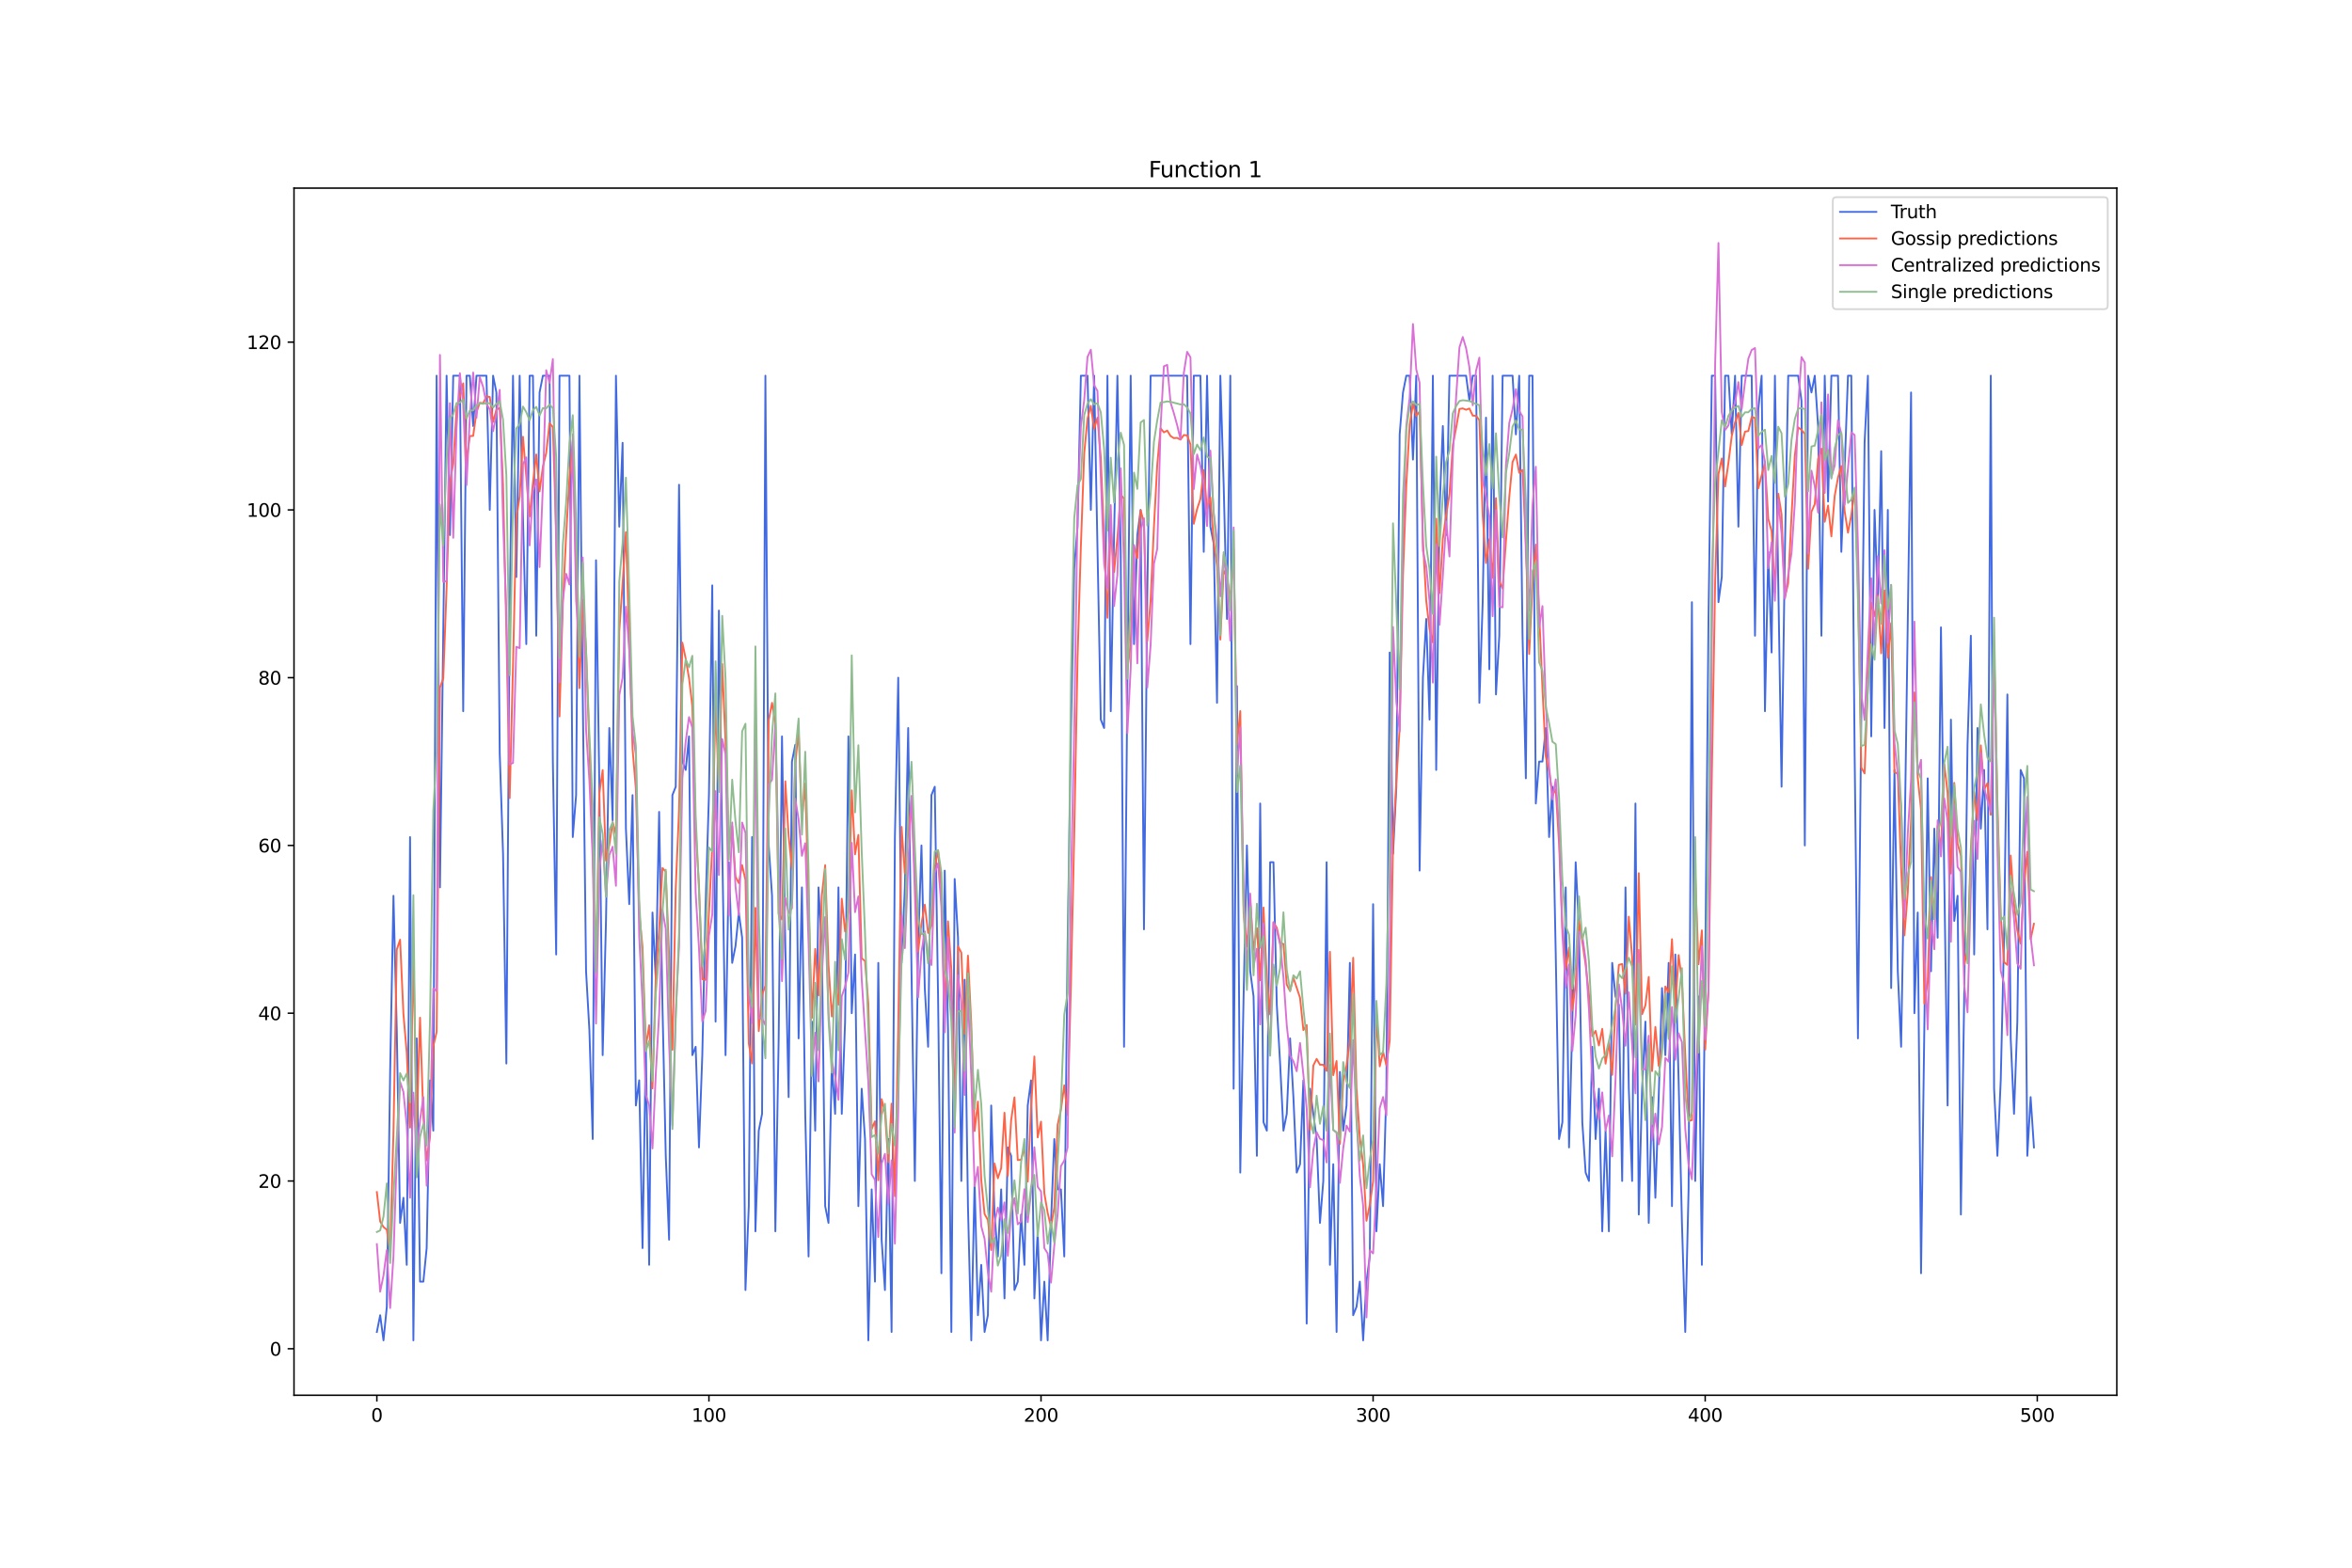<?xml version="1.0" encoding="utf-8" standalone="no"?>
<!DOCTYPE svg PUBLIC "-//W3C//DTD SVG 1.1//EN"
  "http://www.w3.org/Graphics/SVG/1.1/DTD/svg11.dtd">
<svg xmlns:xlink="http://www.w3.org/1999/xlink" width="1296pt" height="864pt" viewBox="0 0 1296 864" xmlns="http://www.w3.org/2000/svg" version="1.1">
 <defs>
  <style type="text/css">*{stroke-linejoin: round; stroke-linecap: butt}</style>
 </defs>
 <g id="figure_1">
  <g id="patch_1">
   <path d="M 0 864 
L 1296 864 
L 1296 0 
L 0 0 
z
" style="fill: #ffffff"/>
  </g>
  <g id="axes_1">
   <g id="patch_2">
    <path d="M 162 768.96 
L 1166.4 768.96 
L 1166.4 103.68 
L 162 103.68 
z
" style="fill: #ffffff"/>
   </g>
   <g id="matplotlib.axis_1">
    <g id="xtick_1">
     <g id="line2d_1">
      <defs>
       <path id="m282f1688db" d="M 0 0 
L 0 3.5 
" style="stroke: #000000; stroke-width: 0.8"/>
      </defs>
      <g>
       <use xlink:href="#m282f1688db" x="207.655" y="768.96" style="stroke: #000000; stroke-width: 0.8"/>
      </g>
     </g>
     <g id="text_1">
      <!-- 0 -->
      <g transform="translate(204.473 783.558) scale(0.1 -0.1)">
       <defs>
        <path id="DejaVuSans-30" d="M 2034 4250 
Q 1547 4250 1301 3770 
Q 1056 3291 1056 2328 
Q 1056 1369 1301 889 
Q 1547 409 2034 409 
Q 2525 409 2770 889 
Q 3016 1369 3016 2328 
Q 3016 3291 2770 3770 
Q 2525 4250 2034 4250 
z
M 2034 4750 
Q 2819 4750 3233 4129 
Q 3647 3509 3647 2328 
Q 3647 1150 3233 529 
Q 2819 -91 2034 -91 
Q 1250 -91 836 529 
Q 422 1150 422 2328 
Q 422 3509 836 4129 
Q 1250 4750 2034 4750 
z
" transform="scale(0.016)"/>
       </defs>
       <use xlink:href="#DejaVuSans-30"/>
      </g>
     </g>
    </g>
    <g id="xtick_2">
     <g id="line2d_2">
      <g>
       <use xlink:href="#m282f1688db" x="390.639" y="768.96" style="stroke: #000000; stroke-width: 0.8"/>
      </g>
     </g>
     <g id="text_2">
      <!-- 100 -->
      <g transform="translate(381.095 783.558) scale(0.1 -0.1)">
       <defs>
        <path id="DejaVuSans-31" d="M 794 531 
L 1825 531 
L 1825 4091 
L 703 3866 
L 703 4441 
L 1819 4666 
L 2450 4666 
L 2450 531 
L 3481 531 
L 3481 0 
L 794 0 
L 794 531 
z
" transform="scale(0.016)"/>
       </defs>
       <use xlink:href="#DejaVuSans-31"/>
       <use xlink:href="#DejaVuSans-30" x="63.623"/>
       <use xlink:href="#DejaVuSans-30" x="127.246"/>
      </g>
     </g>
    </g>
    <g id="xtick_3">
     <g id="line2d_3">
      <g>
       <use xlink:href="#m282f1688db" x="573.623" y="768.96" style="stroke: #000000; stroke-width: 0.8"/>
      </g>
     </g>
     <g id="text_3">
      <!-- 200 -->
      <g transform="translate(564.079 783.558) scale(0.1 -0.1)">
       <defs>
        <path id="DejaVuSans-32" d="M 1228 531 
L 3431 531 
L 3431 0 
L 469 0 
L 469 531 
Q 828 903 1448 1529 
Q 2069 2156 2228 2338 
Q 2531 2678 2651 2914 
Q 2772 3150 2772 3378 
Q 2772 3750 2511 3984 
Q 2250 4219 1831 4219 
Q 1534 4219 1204 4116 
Q 875 4013 500 3803 
L 500 4441 
Q 881 4594 1212 4672 
Q 1544 4750 1819 4750 
Q 2544 4750 2975 4387 
Q 3406 4025 3406 3419 
Q 3406 3131 3298 2873 
Q 3191 2616 2906 2266 
Q 2828 2175 2409 1742 
Q 1991 1309 1228 531 
z
" transform="scale(0.016)"/>
       </defs>
       <use xlink:href="#DejaVuSans-32"/>
       <use xlink:href="#DejaVuSans-30" x="63.623"/>
       <use xlink:href="#DejaVuSans-30" x="127.246"/>
      </g>
     </g>
    </g>
    <g id="xtick_4">
     <g id="line2d_4">
      <g>
       <use xlink:href="#m282f1688db" x="756.607" y="768.96" style="stroke: #000000; stroke-width: 0.8"/>
      </g>
     </g>
     <g id="text_4">
      <!-- 300 -->
      <g transform="translate(747.063 783.558) scale(0.1 -0.1)">
       <defs>
        <path id="DejaVuSans-33" d="M 2597 2516 
Q 3050 2419 3304 2112 
Q 3559 1806 3559 1356 
Q 3559 666 3084 287 
Q 2609 -91 1734 -91 
Q 1441 -91 1130 -33 
Q 819 25 488 141 
L 488 750 
Q 750 597 1062 519 
Q 1375 441 1716 441 
Q 2309 441 2620 675 
Q 2931 909 2931 1356 
Q 2931 1769 2642 2001 
Q 2353 2234 1838 2234 
L 1294 2234 
L 1294 2753 
L 1863 2753 
Q 2328 2753 2575 2939 
Q 2822 3125 2822 3475 
Q 2822 3834 2567 4026 
Q 2313 4219 1838 4219 
Q 1578 4219 1281 4162 
Q 984 4106 628 3988 
L 628 4550 
Q 988 4650 1302 4700 
Q 1616 4750 1894 4750 
Q 2613 4750 3031 4423 
Q 3450 4097 3450 3541 
Q 3450 3153 3228 2886 
Q 3006 2619 2597 2516 
z
" transform="scale(0.016)"/>
       </defs>
       <use xlink:href="#DejaVuSans-33"/>
       <use xlink:href="#DejaVuSans-30" x="63.623"/>
       <use xlink:href="#DejaVuSans-30" x="127.246"/>
      </g>
     </g>
    </g>
    <g id="xtick_5">
     <g id="line2d_5">
      <g>
       <use xlink:href="#m282f1688db" x="939.591" y="768.96" style="stroke: #000000; stroke-width: 0.8"/>
      </g>
     </g>
     <g id="text_5">
      <!-- 400 -->
      <g transform="translate(930.047 783.558) scale(0.1 -0.1)">
       <defs>
        <path id="DejaVuSans-34" d="M 2419 4116 
L 825 1625 
L 2419 1625 
L 2419 4116 
z
M 2253 4666 
L 3047 4666 
L 3047 1625 
L 3713 1625 
L 3713 1100 
L 3047 1100 
L 3047 0 
L 2419 0 
L 2419 1100 
L 313 1100 
L 313 1709 
L 2253 4666 
z
" transform="scale(0.016)"/>
       </defs>
       <use xlink:href="#DejaVuSans-34"/>
       <use xlink:href="#DejaVuSans-30" x="63.623"/>
       <use xlink:href="#DejaVuSans-30" x="127.246"/>
      </g>
     </g>
    </g>
    <g id="xtick_6">
     <g id="line2d_6">
      <g>
       <use xlink:href="#m282f1688db" x="1122.575" y="768.96" style="stroke: #000000; stroke-width: 0.8"/>
      </g>
     </g>
     <g id="text_6">
      <!-- 500 -->
      <g transform="translate(1113.032 783.558) scale(0.1 -0.1)">
       <defs>
        <path id="DejaVuSans-35" d="M 691 4666 
L 3169 4666 
L 3169 4134 
L 1269 4134 
L 1269 2991 
Q 1406 3038 1543 3061 
Q 1681 3084 1819 3084 
Q 2600 3084 3056 2656 
Q 3513 2228 3513 1497 
Q 3513 744 3044 326 
Q 2575 -91 1722 -91 
Q 1428 -91 1123 -41 
Q 819 9 494 109 
L 494 744 
Q 775 591 1075 516 
Q 1375 441 1709 441 
Q 2250 441 2565 725 
Q 2881 1009 2881 1497 
Q 2881 1984 2565 2268 
Q 2250 2553 1709 2553 
Q 1456 2553 1204 2497 
Q 953 2441 691 2322 
L 691 4666 
z
" transform="scale(0.016)"/>
       </defs>
       <use xlink:href="#DejaVuSans-35"/>
       <use xlink:href="#DejaVuSans-30" x="63.623"/>
       <use xlink:href="#DejaVuSans-30" x="127.246"/>
      </g>
     </g>
    </g>
   </g>
   <g id="matplotlib.axis_2">
    <g id="ytick_1">
     <g id="line2d_7">
      <defs>
       <path id="m787de44b3c" d="M 0 0 
L -3.5 0 
" style="stroke: #000000; stroke-width: 0.8"/>
      </defs>
      <g>
       <use xlink:href="#m787de44b3c" x="162" y="743.343" style="stroke: #000000; stroke-width: 0.8"/>
      </g>
     </g>
     <g id="text_7">
      <!-- 0 -->
      <g transform="translate(148.637 747.142) scale(0.1 -0.1)">
       <use xlink:href="#DejaVuSans-30"/>
      </g>
     </g>
    </g>
    <g id="ytick_2">
     <g id="line2d_8">
      <g>
       <use xlink:href="#m787de44b3c" x="162" y="650.879" style="stroke: #000000; stroke-width: 0.8"/>
      </g>
     </g>
     <g id="text_8">
      <!-- 20 -->
      <g transform="translate(142.275 654.679) scale(0.1 -0.1)">
       <use xlink:href="#DejaVuSans-32"/>
       <use xlink:href="#DejaVuSans-30" x="63.623"/>
      </g>
     </g>
    </g>
    <g id="ytick_3">
     <g id="line2d_9">
      <g>
       <use xlink:href="#m787de44b3c" x="162" y="558.416" style="stroke: #000000; stroke-width: 0.8"/>
      </g>
     </g>
     <g id="text_9">
      <!-- 40 -->
      <g transform="translate(142.275 562.215) scale(0.1 -0.1)">
       <use xlink:href="#DejaVuSans-34"/>
       <use xlink:href="#DejaVuSans-30" x="63.623"/>
      </g>
     </g>
    </g>
    <g id="ytick_4">
     <g id="line2d_10">
      <g>
       <use xlink:href="#m787de44b3c" x="162" y="465.952" style="stroke: #000000; stroke-width: 0.8"/>
      </g>
     </g>
     <g id="text_10">
      <!-- 60 -->
      <g transform="translate(142.275 469.751) scale(0.1 -0.1)">
       <defs>
        <path id="DejaVuSans-36" d="M 2113 2584 
Q 1688 2584 1439 2293 
Q 1191 2003 1191 1497 
Q 1191 994 1439 701 
Q 1688 409 2113 409 
Q 2538 409 2786 701 
Q 3034 994 3034 1497 
Q 3034 2003 2786 2293 
Q 2538 2584 2113 2584 
z
M 3366 4563 
L 3366 3988 
Q 3128 4100 2886 4159 
Q 2644 4219 2406 4219 
Q 1781 4219 1451 3797 
Q 1122 3375 1075 2522 
Q 1259 2794 1537 2939 
Q 1816 3084 2150 3084 
Q 2853 3084 3261 2657 
Q 3669 2231 3669 1497 
Q 3669 778 3244 343 
Q 2819 -91 2113 -91 
Q 1303 -91 875 529 
Q 447 1150 447 2328 
Q 447 3434 972 4092 
Q 1497 4750 2381 4750 
Q 2619 4750 2861 4703 
Q 3103 4656 3366 4563 
z
" transform="scale(0.016)"/>
       </defs>
       <use xlink:href="#DejaVuSans-36"/>
       <use xlink:href="#DejaVuSans-30" x="63.623"/>
      </g>
     </g>
    </g>
    <g id="ytick_5">
     <g id="line2d_11">
      <g>
       <use xlink:href="#m787de44b3c" x="162" y="373.488" style="stroke: #000000; stroke-width: 0.8"/>
      </g>
     </g>
     <g id="text_11">
      <!-- 80 -->
      <g transform="translate(142.275 377.287) scale(0.1 -0.1)">
       <defs>
        <path id="DejaVuSans-38" d="M 2034 2216 
Q 1584 2216 1326 1975 
Q 1069 1734 1069 1313 
Q 1069 891 1326 650 
Q 1584 409 2034 409 
Q 2484 409 2743 651 
Q 3003 894 3003 1313 
Q 3003 1734 2745 1975 
Q 2488 2216 2034 2216 
z
M 1403 2484 
Q 997 2584 770 2862 
Q 544 3141 544 3541 
Q 544 4100 942 4425 
Q 1341 4750 2034 4750 
Q 2731 4750 3128 4425 
Q 3525 4100 3525 3541 
Q 3525 3141 3298 2862 
Q 3072 2584 2669 2484 
Q 3125 2378 3379 2068 
Q 3634 1759 3634 1313 
Q 3634 634 3220 271 
Q 2806 -91 2034 -91 
Q 1263 -91 848 271 
Q 434 634 434 1313 
Q 434 1759 690 2068 
Q 947 2378 1403 2484 
z
M 1172 3481 
Q 1172 3119 1398 2916 
Q 1625 2713 2034 2713 
Q 2441 2713 2670 2916 
Q 2900 3119 2900 3481 
Q 2900 3844 2670 4047 
Q 2441 4250 2034 4250 
Q 1625 4250 1398 4047 
Q 1172 3844 1172 3481 
z
" transform="scale(0.016)"/>
       </defs>
       <use xlink:href="#DejaVuSans-38"/>
       <use xlink:href="#DejaVuSans-30" x="63.623"/>
      </g>
     </g>
    </g>
    <g id="ytick_6">
     <g id="line2d_12">
      <g>
       <use xlink:href="#m787de44b3c" x="162" y="281.024" style="stroke: #000000; stroke-width: 0.8"/>
      </g>
     </g>
     <g id="text_12">
      <!-- 100 -->
      <g transform="translate(135.912 284.823) scale(0.1 -0.1)">
       <use xlink:href="#DejaVuSans-31"/>
       <use xlink:href="#DejaVuSans-30" x="63.623"/>
       <use xlink:href="#DejaVuSans-30" x="127.246"/>
      </g>
     </g>
    </g>
    <g id="ytick_7">
     <g id="line2d_13">
      <g>
       <use xlink:href="#m787de44b3c" x="162" y="188.56" style="stroke: #000000; stroke-width: 0.8"/>
      </g>
     </g>
     <g id="text_13">
      <!-- 120 -->
      <g transform="translate(135.912 192.359) scale(0.1 -0.1)">
       <use xlink:href="#DejaVuSans-31"/>
       <use xlink:href="#DejaVuSans-32" x="63.623"/>
       <use xlink:href="#DejaVuSans-30" x="127.246"/>
      </g>
     </g>
    </g>
   </g>
   <g id="line2d_14">
    <path d="M 207.655 734.097 
L 209.484 724.85 
L 211.314 738.72 
L 213.144 720.227 
L 214.974 590.778 
L 216.804 493.691 
L 218.634 567.662 
L 220.463 673.995 
L 222.293 660.126 
L 224.123 697.111 
L 225.953 461.329 
L 227.783 738.72 
L 229.613 572.285 
L 231.442 706.358 
L 233.272 706.358 
L 235.102 687.865 
L 236.932 595.401 
L 238.762 623.14 
L 240.592 207.053 
L 242.422 489.068 
L 246.081 207.053 
L 247.911 294.894 
L 249.741 207.053 
L 253.401 207.053 
L 255.23 391.981 
L 257.06 207.053 
L 258.89 207.053 
L 260.72 234.792 
L 262.55 207.053 
L 268.039 207.053 
L 269.869 281.024 
L 271.699 207.053 
L 273.529 216.299 
L 275.359 415.097 
L 277.189 470.575 
L 279.018 586.155 
L 280.848 336.502 
L 282.678 207.053 
L 284.508 318.01 
L 286.338 207.053 
L 288.168 285.647 
L 289.997 354.995 
L 291.827 207.053 
L 293.657 207.053 
L 295.487 350.372 
L 297.317 216.299 
L 299.147 207.053 
L 302.806 207.053 
L 304.636 419.72 
L 306.466 526.053 
L 308.296 207.053 
L 313.785 207.053 
L 315.615 461.329 
L 317.445 438.213 
L 319.275 207.053 
L 321.105 382.734 
L 322.935 535.3 
L 324.764 567.662 
L 326.594 627.763 
L 328.424 308.763 
L 330.254 433.589 
L 332.084 581.531 
L 333.914 507.56 
L 335.743 401.227 
L 337.573 452.082 
L 339.403 207.053 
L 341.233 290.27 
L 343.063 244.039 
L 344.893 456.705 
L 346.723 498.314 
L 348.552 438.213 
L 350.382 609.271 
L 352.212 595.401 
L 354.042 687.865 
L 355.872 576.908 
L 357.702 697.111 
L 359.531 502.937 
L 361.361 539.923 
L 363.191 447.459 
L 365.021 553.792 
L 366.851 637.01 
L 368.681 683.242 
L 370.51 438.213 
L 372.34 433.589 
L 374.17 267.154 
L 376 419.72 
L 377.83 424.343 
L 379.66 405.85 
L 381.489 581.531 
L 383.319 576.908 
L 385.149 632.387 
L 386.979 581.531 
L 388.809 498.314 
L 390.639 438.213 
L 392.469 322.633 
L 394.298 563.039 
L 396.128 336.502 
L 397.958 465.952 
L 399.788 581.531 
L 401.618 475.198 
L 403.448 530.676 
L 405.277 521.43 
L 407.107 502.937 
L 408.937 516.807 
L 410.767 710.981 
L 412.597 664.749 
L 414.427 461.329 
L 416.256 678.619 
L 418.086 623.14 
L 419.916 613.894 
L 421.746 207.053 
L 423.576 465.952 
L 425.406 493.691 
L 427.236 678.619 
L 429.065 572.285 
L 430.895 405.85 
L 432.725 521.43 
L 434.555 604.647 
L 436.385 419.72 
L 438.215 410.473 
L 440.044 572.285 
L 441.874 489.068 
L 443.704 613.894 
L 445.534 692.488 
L 447.364 563.039 
L 449.194 623.14 
L 451.023 489.068 
L 452.853 521.43 
L 454.683 664.749 
L 456.513 673.995 
L 458.343 586.155 
L 460.173 613.894 
L 462.003 489.068 
L 463.832 613.894 
L 465.662 563.039 
L 467.492 405.85 
L 469.322 558.416 
L 471.152 526.053 
L 472.982 664.749 
L 474.811 600.024 
L 476.641 627.763 
L 478.471 738.72 
L 480.301 655.503 
L 482.131 706.358 
L 483.961 530.676 
L 485.79 683.242 
L 487.62 710.981 
L 489.45 627.763 
L 491.28 734.097 
L 493.11 461.329 
L 494.94 373.488 
L 496.77 530.676 
L 498.599 489.068 
L 500.429 401.227 
L 502.259 535.3 
L 504.089 650.879 
L 505.919 521.43 
L 507.749 465.952 
L 509.578 544.546 
L 511.408 576.908 
L 513.238 438.213 
L 515.068 433.589 
L 516.898 549.169 
L 518.728 701.734 
L 520.557 479.821 
L 522.387 567.662 
L 524.217 734.097 
L 526.047 484.444 
L 527.877 516.807 
L 529.707 650.879 
L 531.536 539.923 
L 533.366 664.749 
L 535.196 738.72 
L 537.026 650.879 
L 538.856 724.85 
L 540.686 697.111 
L 542.516 734.097 
L 544.345 724.85 
L 546.175 609.271 
L 548.005 669.372 
L 549.835 692.488 
L 551.665 655.503 
L 553.495 715.604 
L 555.324 632.387 
L 557.154 637.01 
L 558.984 710.981 
L 560.814 706.358 
L 562.644 669.372 
L 564.474 697.111 
L 566.303 609.271 
L 568.133 595.401 
L 569.963 715.604 
L 571.793 678.619 
L 573.623 738.72 
L 575.453 706.358 
L 577.283 738.72 
L 579.112 673.995 
L 580.942 627.763 
L 582.772 655.503 
L 584.602 655.503 
L 586.432 692.488 
L 588.262 521.43 
L 590.091 405.85 
L 591.921 313.386 
L 593.751 290.27 
L 595.581 207.053 
L 599.241 207.053 
L 601.07 281.024 
L 602.9 207.053 
L 606.56 396.604 
L 608.39 401.227 
L 610.22 207.053 
L 612.05 391.981 
L 613.879 294.894 
L 615.709 207.053 
L 617.539 304.14 
L 619.369 576.908 
L 621.199 378.111 
L 623.029 207.053 
L 624.858 354.995 
L 626.688 294.894 
L 628.518 281.024 
L 630.348 512.184 
L 632.178 327.256 
L 634.008 207.053 
L 654.136 207.053 
L 655.966 354.995 
L 657.796 207.053 
L 661.455 207.053 
L 663.285 304.14 
L 665.115 207.053 
L 666.945 290.27 
L 668.775 299.517 
L 670.604 387.357 
L 672.434 207.053 
L 674.264 267.154 
L 676.094 341.126 
L 677.924 207.053 
L 679.754 600.024 
L 681.583 378.111 
L 683.413 646.256 
L 685.243 549.169 
L 687.073 465.952 
L 688.903 535.3 
L 690.733 549.169 
L 692.563 637.01 
L 694.392 442.836 
L 696.222 618.517 
L 698.052 623.14 
L 699.882 475.198 
L 701.712 475.198 
L 703.542 553.792 
L 705.371 586.155 
L 707.201 623.14 
L 709.031 613.894 
L 710.861 572.285 
L 712.691 604.647 
L 714.521 646.256 
L 716.35 641.633 
L 718.18 595.401 
L 720.01 729.474 
L 721.84 600.024 
L 725.5 627.763 
L 727.33 673.995 
L 729.159 650.879 
L 730.989 475.198 
L 732.819 697.111 
L 734.649 641.633 
L 736.479 734.097 
L 738.309 590.778 
L 740.138 623.14 
L 741.968 609.271 
L 743.798 530.676 
L 745.628 724.85 
L 747.458 720.227 
L 749.288 706.358 
L 751.117 738.72 
L 752.947 706.358 
L 754.777 692.488 
L 756.607 498.314 
L 758.437 678.619 
L 760.267 641.633 
L 762.097 664.749 
L 763.926 600.024 
L 765.756 359.618 
L 767.586 470.575 
L 769.416 433.589 
L 771.246 239.415 
L 773.076 216.299 
L 774.905 207.053 
L 776.735 207.053 
L 778.565 253.285 
L 780.395 207.053 
L 782.225 479.821 
L 784.055 373.488 
L 785.884 341.126 
L 787.714 396.604 
L 789.544 207.053 
L 791.374 424.343 
L 793.204 281.024 
L 795.034 234.792 
L 796.864 294.894 
L 798.693 207.053 
L 807.843 207.053 
L 809.672 220.923 
L 811.502 207.053 
L 813.332 207.053 
L 815.162 387.357 
L 816.992 331.879 
L 818.822 230.169 
L 820.651 368.865 
L 822.481 207.053 
L 824.311 382.734 
L 826.141 350.372 
L 827.971 207.053 
L 833.46 207.053 
L 835.29 239.415 
L 837.12 207.053 
L 838.95 350.372 
L 840.78 428.966 
L 842.61 207.053 
L 844.439 207.053 
L 846.269 442.836 
L 848.099 419.72 
L 849.929 419.72 
L 851.759 401.227 
L 853.589 461.329 
L 855.418 433.589 
L 857.248 526.053 
L 859.078 627.763 
L 860.908 618.517 
L 862.738 489.068 
L 864.568 632.387 
L 866.397 563.039 
L 868.227 475.198 
L 870.057 512.184 
L 871.887 618.517 
L 873.717 646.256 
L 875.547 650.879 
L 877.377 576.908 
L 879.206 627.763 
L 881.036 600.024 
L 882.866 678.619 
L 884.696 623.14 
L 886.526 678.619 
L 888.356 530.676 
L 890.185 549.169 
L 892.015 553.792 
L 893.845 650.879 
L 895.675 489.068 
L 897.505 600.024 
L 899.335 650.879 
L 901.164 442.836 
L 902.994 669.372 
L 904.824 600.024 
L 906.654 563.039 
L 908.484 673.995 
L 910.314 604.647 
L 912.144 660.126 
L 913.973 604.647 
L 915.803 544.546 
L 917.633 581.531 
L 919.463 530.676 
L 921.293 664.749 
L 923.123 526.053 
L 924.952 595.401 
L 926.782 673.995 
L 928.612 734.097 
L 930.442 655.503 
L 932.272 331.879 
L 934.102 650.879 
L 935.931 549.169 
L 937.761 697.111 
L 939.591 535.3 
L 941.421 341.126 
L 943.251 207.053 
L 945.081 207.053 
L 946.911 331.879 
L 948.74 318.01 
L 950.57 207.053 
L 952.4 207.053 
L 954.23 239.415 
L 956.06 207.053 
L 957.89 290.27 
L 959.719 207.053 
L 965.209 207.053 
L 967.039 350.372 
L 968.869 225.546 
L 970.698 207.053 
L 972.528 391.981 
L 974.358 304.14 
L 976.188 359.618 
L 978.018 207.053 
L 981.678 433.589 
L 983.507 304.14 
L 985.337 207.053 
L 990.827 207.053 
L 992.657 220.923 
L 994.486 465.952 
L 996.316 207.053 
L 998.146 216.299 
L 999.976 207.053 
L 1001.806 234.792 
L 1003.636 350.372 
L 1005.465 207.053 
L 1007.295 276.401 
L 1009.125 207.053 
L 1012.785 207.053 
L 1014.615 304.14 
L 1016.444 257.908 
L 1018.274 207.053 
L 1020.104 207.053 
L 1021.934 415.097 
L 1023.764 572.285 
L 1025.594 396.604 
L 1027.424 244.039 
L 1029.253 207.053 
L 1031.083 405.85 
L 1032.913 281.024 
L 1034.743 331.879 
L 1036.573 248.662 
L 1038.403 401.227 
L 1040.232 281.024 
L 1042.062 544.546 
L 1043.892 424.343 
L 1045.722 535.3 
L 1047.552 576.908 
L 1049.382 470.575 
L 1053.041 216.299 
L 1054.871 558.416 
L 1056.701 502.937 
L 1058.531 701.734 
L 1062.191 428.966 
L 1064.02 535.3 
L 1065.85 456.705 
L 1067.68 516.807 
L 1069.51 345.749 
L 1071.34 484.444 
L 1073.17 609.271 
L 1074.999 396.604 
L 1076.829 507.56 
L 1078.659 493.691 
L 1080.489 669.372 
L 1082.319 549.169 
L 1084.149 410.473 
L 1085.978 350.372 
L 1087.808 526.053 
L 1089.638 401.227 
L 1091.468 456.705 
L 1093.298 424.343 
L 1095.128 512.184 
L 1096.958 207.053 
L 1098.787 600.024 
L 1100.617 637.01 
L 1102.447 595.401 
L 1104.277 516.807 
L 1106.107 382.734 
L 1107.937 572.285 
L 1109.766 613.894 
L 1111.596 563.039 
L 1113.426 424.343 
L 1115.256 428.966 
L 1117.086 637.01 
L 1118.916 604.647 
L 1120.745 632.387 
L 1120.745 632.387 
" clip-path="url(#p2f7311aae9)" style="fill: none; stroke: #4169e1; stroke-linecap: square"/>
   </g>
   <g id="line2d_15">
    <path d="M 207.655 656.977 
L 209.484 673.178 
L 211.314 676.23 
L 213.144 677.733 
L 214.974 689.975 
L 216.804 624.079 
L 218.634 523.355 
L 220.463 517.901 
L 222.293 558.743 
L 224.123 580.122 
L 225.953 621.44 
L 227.783 525.676 
L 229.613 620.886 
L 231.442 560.882 
L 233.272 615.279 
L 235.102 639.499 
L 236.932 626.636 
L 238.762 576.615 
L 240.592 568.743 
L 242.422 378.926 
L 244.251 373.954 
L 246.081 324.091 
L 247.911 265.983 
L 249.741 255.731 
L 251.571 225.511 
L 253.401 218.618 
L 255.23 211.261 
L 257.06 254.646 
L 258.89 240.317 
L 260.72 240.256 
L 262.55 227.151 
L 264.38 221.983 
L 266.209 222.227 
L 268.039 218.557 
L 269.869 218.76 
L 271.699 232.529 
L 273.529 225.788 
L 275.359 224.813 
L 277.189 267.127 
L 279.018 347.52 
L 280.848 439.859 
L 282.678 366.67 
L 284.508 285.828 
L 286.338 273.576 
L 288.168 240.715 
L 291.827 284.663 
L 293.657 266.187 
L 295.487 250.464 
L 297.317 270.85 
L 299.147 257.199 
L 300.976 249.601 
L 302.806 233.197 
L 304.636 235.384 
L 306.466 293.484 
L 308.296 394.853 
L 310.126 332.575 
L 311.956 295.109 
L 313.785 263.21 
L 315.615 242.746 
L 317.445 315.288 
L 319.275 379.285 
L 321.105 330.565 
L 322.935 357.682 
L 326.594 466.426 
L 328.424 531.92 
L 330.254 437.174 
L 332.084 424.409 
L 333.914 474.293 
L 335.743 465.622 
L 337.573 453.13 
L 339.403 459.727 
L 341.233 347.912 
L 343.063 321.446 
L 344.893 293.279 
L 348.552 412.702 
L 350.382 434.844 
L 352.212 502.958 
L 354.042 521.869 
L 355.872 576.729 
L 357.702 565.051 
L 359.531 599.864 
L 361.361 537.52 
L 363.191 512.451 
L 365.021 478.377 
L 366.851 480.425 
L 368.681 526.463 
L 370.51 578.554 
L 372.34 489.625 
L 374.17 446.524 
L 376 354.164 
L 377.83 363.02 
L 379.66 373.679 
L 381.489 389.139 
L 383.319 457.422 
L 385.149 487.664 
L 386.979 539.653 
L 388.809 540.026 
L 392.469 466.355 
L 394.298 388.165 
L 396.128 434.673 
L 397.958 365.977 
L 399.788 408.851 
L 401.618 466.238 
L 403.448 455.322 
L 405.277 483.155 
L 407.107 486.732 
L 408.937 476.806 
L 410.767 484.956 
L 412.597 575.096 
L 414.427 586.067 
L 416.256 500.358 
L 418.086 568.295 
L 419.916 548.256 
L 421.746 543.239 
L 423.576 397.023 
L 425.406 387.366 
L 427.236 398.492 
L 429.065 503.659 
L 430.895 506.699 
L 432.725 430.599 
L 434.555 460.8 
L 436.385 478.679 
L 438.215 420.626 
L 440.044 402.875 
L 441.874 451.452 
L 443.704 431.801 
L 447.364 561.037 
L 449.194 522.982 
L 451.023 548.619 
L 452.853 493.505 
L 454.683 476.843 
L 456.513 531.562 
L 458.343 560.227 
L 460.173 542.65 
L 462.003 553.732 
L 463.832 495.305 
L 465.662 513.341 
L 467.492 502.273 
L 469.322 435.588 
L 471.152 470.84 
L 472.982 460.15 
L 474.811 528.149 
L 476.641 529.629 
L 478.471 552.986 
L 480.301 622.237 
L 482.131 618.008 
L 483.961 650.478 
L 485.79 605.763 
L 487.62 613.082 
L 489.45 640.545 
L 491.28 608.254 
L 493.11 659.241 
L 494.94 566.5 
L 496.77 455.73 
L 498.599 481.247 
L 500.429 458.519 
L 502.259 441.656 
L 504.089 480.421 
L 505.919 524.457 
L 507.749 509.037 
L 509.578 498.612 
L 511.408 514.172 
L 513.238 510.143 
L 515.068 477.646 
L 516.898 468.819 
L 518.728 490.614 
L 520.557 558.123 
L 522.387 507.781 
L 524.217 534.377 
L 526.047 613.304 
L 527.877 521.606 
L 529.707 524.987 
L 531.536 569.761 
L 533.366 526.68 
L 535.196 564.349 
L 537.026 623.361 
L 538.856 607.135 
L 540.686 650.228 
L 542.516 669.076 
L 544.345 672.392 
L 546.175 688.926 
L 548.005 641.231 
L 549.835 649.386 
L 551.665 643.79 
L 553.495 613.268 
L 555.324 648.038 
L 557.154 617.402 
L 558.984 604.787 
L 560.814 639.368 
L 562.644 639.177 
L 564.474 632.671 
L 566.303 651.215 
L 568.133 610.194 
L 569.963 582.263 
L 571.793 626.86 
L 573.623 618.158 
L 575.453 657.675 
L 577.283 668.398 
L 579.112 676.207 
L 580.942 665.512 
L 582.772 619.968 
L 584.602 611.542 
L 586.432 598.172 
L 588.262 614.462 
L 590.091 543.035 
L 591.921 459.784 
L 593.751 362.675 
L 595.581 301.187 
L 597.411 250.027 
L 599.241 230.702 
L 601.07 223.634 
L 602.9 236.307 
L 604.73 230.187 
L 606.56 252.226 
L 610.22 340.484 
L 612.05 290.218 
L 613.879 315.289 
L 615.709 296.426 
L 617.539 272.548 
L 619.369 274.833 
L 621.199 369.301 
L 623.029 354.675 
L 624.858 300.771 
L 626.688 307.608 
L 628.518 281.229 
L 630.348 288.133 
L 632.178 353.318 
L 634.008 331.189 
L 635.837 290.465 
L 637.667 256.22 
L 639.497 236.042 
L 641.327 238.302 
L 643.157 237.291 
L 644.987 240.29 
L 646.817 241.494 
L 648.646 241.342 
L 650.476 242.308 
L 652.306 239.745 
L 654.136 239.945 
L 655.966 244.948 
L 657.796 288.67 
L 659.625 280.522 
L 661.455 274.988 
L 663.285 259.099 
L 665.115 280.813 
L 666.945 274.181 
L 668.775 298.408 
L 670.604 312.023 
L 672.434 352.491 
L 674.264 314.475 
L 676.094 317.93 
L 677.924 331.112 
L 679.754 302.67 
L 681.583 410.565 
L 683.413 391.896 
L 685.243 503.23 
L 687.073 521.686 
L 688.903 496.2 
L 690.733 523.438 
L 692.563 511.477 
L 694.392 540.264 
L 696.222 500.159 
L 698.052 539.161 
L 699.882 559.078 
L 701.712 508.396 
L 703.542 511.275 
L 705.371 519.527 
L 707.201 520.288 
L 709.031 542.647 
L 710.861 546.246 
L 712.691 538.877 
L 716.35 549.907 
L 718.18 567.736 
L 720.01 564.933 
L 721.84 622.651 
L 723.67 587.249 
L 725.5 583.576 
L 727.33 586.819 
L 729.159 586.826 
L 730.989 590.229 
L 732.819 524.553 
L 734.649 592.56 
L 736.479 584.751 
L 738.309 630.446 
L 740.138 596.196 
L 741.968 587.278 
L 743.798 573.137 
L 745.628 527.855 
L 747.458 599.854 
L 749.288 627.1 
L 751.117 641.727 
L 752.947 672.826 
L 754.777 664.076 
L 756.607 651.06 
L 758.437 559.013 
L 760.267 587.7 
L 762.097 579.604 
L 763.926 587.121 
L 765.756 573.458 
L 767.586 463.57 
L 769.416 430.632 
L 771.246 401.311 
L 773.076 317.159 
L 774.905 267.222 
L 776.735 234.344 
L 778.565 222.595 
L 780.395 229.23 
L 782.225 226.81 
L 784.055 297.582 
L 785.884 331.11 
L 787.714 346.728 
L 789.544 354.068 
L 791.374 285.874 
L 793.204 326.893 
L 795.034 296.908 
L 796.864 283.717 
L 798.693 272.321 
L 800.523 245.399 
L 802.353 235.763 
L 804.183 225.396 
L 806.013 225.087 
L 807.843 225.839 
L 809.672 225.122 
L 811.502 229.079 
L 813.332 229.14 
L 815.162 231.577 
L 816.992 284 
L 818.822 310.317 
L 820.651 297.148 
L 822.481 318.506 
L 824.311 274.529 
L 826.141 320.475 
L 827.971 324.335 
L 829.801 298.217 
L 831.63 273.981 
L 833.46 254.581 
L 835.29 250.521 
L 837.12 260.583 
L 838.95 258.986 
L 840.78 299.619 
L 842.61 360.445 
L 844.439 323.043 
L 846.269 300.153 
L 848.099 337.486 
L 849.929 379.473 
L 851.759 416.847 
L 853.589 425.213 
L 855.418 438.212 
L 857.248 435.06 
L 859.078 465.062 
L 860.908 510.741 
L 862.738 534.133 
L 864.568 522.244 
L 866.397 556.759 
L 868.227 542.207 
L 870.057 507.653 
L 871.887 519.125 
L 873.717 531.604 
L 875.547 548.21 
L 877.377 571.037 
L 879.206 568.133 
L 881.036 576.189 
L 882.866 567.044 
L 884.696 586.214 
L 886.526 574.554 
L 888.356 592.396 
L 890.185 555.043 
L 892.015 531.788 
L 893.845 531.273 
L 895.675 547.655 
L 897.505 505.188 
L 899.335 527.318 
L 901.164 564.681 
L 902.994 481.252 
L 904.824 558.983 
L 906.654 554.065 
L 908.484 538.428 
L 910.314 590.302 
L 912.144 565.971 
L 913.973 587.404 
L 915.803 577.175 
L 917.633 543.704 
L 919.463 546.874 
L 921.293 517.614 
L 923.123 555.573 
L 924.952 526.394 
L 926.782 540.428 
L 928.612 581.274 
L 930.442 617.798 
L 932.272 617.34 
L 934.102 481.857 
L 935.931 531.441 
L 937.761 512.761 
L 939.591 578.479 
L 941.421 545.107 
L 943.251 427.564 
L 945.081 320.681 
L 946.911 261.336 
L 948.74 252.682 
L 950.57 268.111 
L 952.4 255.055 
L 954.23 240.24 
L 956.06 232.808 
L 957.89 227.581 
L 959.719 245.338 
L 961.549 237.899 
L 963.379 237.531 
L 965.209 229.888 
L 967.039 230.325 
L 968.869 269.157 
L 970.698 261.98 
L 972.528 255.38 
L 974.358 286.007 
L 976.188 292.719 
L 978.018 326.527 
L 979.848 272.075 
L 981.678 283.472 
L 983.507 329.341 
L 985.337 321.391 
L 987.167 284.214 
L 988.997 250.983 
L 990.827 235.533 
L 992.657 236.934 
L 994.486 239.119 
L 996.316 313.516 
L 998.146 282.06 
L 999.976 277.811 
L 1001.806 252.929 
L 1003.636 247.25 
L 1005.465 287.559 
L 1007.295 278.641 
L 1009.125 295.627 
L 1010.955 273.29 
L 1012.785 263.168 
L 1014.615 256.853 
L 1016.444 281.783 
L 1018.274 293.577 
L 1020.104 283.887 
L 1021.934 269.982 
L 1023.764 321.492 
L 1025.594 422.972 
L 1027.424 426.256 
L 1029.253 377.56 
L 1031.083 332.007 
L 1032.913 339.51 
L 1034.743 328.302 
L 1036.573 360.082 
L 1038.403 325.428 
L 1040.232 362.536 
L 1042.062 343.393 
L 1043.892 425.5 
L 1045.722 426.515 
L 1047.552 478.106 
L 1049.382 515.534 
L 1051.211 491.793 
L 1053.041 452.059 
L 1054.871 381.613 
L 1056.701 428.489 
L 1058.531 446.302 
L 1060.361 553.071 
L 1062.191 541.592 
L 1064.02 483.373 
L 1065.85 506.41 
L 1067.68 455.199 
L 1069.51 468.076 
L 1071.34 421.315 
L 1073.17 436.774 
L 1074.999 481.44 
L 1076.829 431.453 
L 1078.659 465 
L 1080.489 471.548 
L 1082.319 531.589 
L 1084.149 523.41 
L 1085.978 467.766 
L 1087.808 436.477 
L 1089.638 451.986 
L 1091.468 410.792 
L 1093.298 435.047 
L 1095.128 431.614 
L 1096.958 449.091 
L 1098.787 357.361 
L 1100.617 442.196 
L 1102.447 504.348 
L 1104.277 530.286 
L 1106.107 531.767 
L 1107.937 471.521 
L 1109.766 498.046 
L 1111.596 512.992 
L 1113.426 520.096 
L 1115.256 487.256 
L 1117.086 469.409 
L 1118.916 517.645 
L 1120.745 509.119 
L 1120.745 509.119 
" clip-path="url(#p2f7311aae9)" style="fill: none; stroke: #ff6347; stroke-linecap: square"/>
   </g>
   <g id="line2d_16">
    <path d="M 207.655 685.676 
L 209.484 711.91 
L 211.314 702.963 
L 213.144 688.966 
L 214.974 720.911 
L 216.804 692.316 
L 218.634 637.551 
L 220.463 596.24 
L 222.293 601.798 
L 224.123 620.231 
L 225.953 660.11 
L 227.783 602.191 
L 229.613 638.573 
L 231.442 617.269 
L 233.272 604.682 
L 235.102 653.467 
L 236.932 621.858 
L 238.762 544.796 
L 240.592 546.196 
L 242.422 195.618 
L 244.251 320.673 
L 246.081 320.244 
L 247.911 222.196 
L 249.741 296.403 
L 251.571 235.818 
L 253.401 205.669 
L 255.23 223.042 
L 257.06 267.349 
L 258.89 229.837 
L 260.72 205.309 
L 262.55 230.24 
L 264.38 207.848 
L 266.209 213.256 
L 268.039 222.476 
L 269.869 225.633 
L 271.699 237.67 
L 273.529 228.122 
L 275.359 214.873 
L 277.189 286.576 
L 279.018 338.274 
L 280.848 421.278 
L 282.678 420.458 
L 284.508 356.505 
L 286.338 357.175 
L 288.168 255.865 
L 289.997 252.057 
L 291.827 300.6 
L 293.657 270.668 
L 295.487 264.225 
L 297.317 312.517 
L 299.147 267.844 
L 300.976 204.046 
L 302.806 210.997 
L 304.636 197.89 
L 306.466 301.457 
L 308.296 376 
L 310.126 330.67 
L 311.956 316.259 
L 313.785 322.167 
L 315.615 239.378 
L 317.445 330.859 
L 319.275 355.409 
L 321.105 307.25 
L 322.935 402.215 
L 324.764 430.191 
L 326.594 473.077 
L 328.424 564.126 
L 330.254 480.099 
L 332.084 462.959 
L 333.914 493.843 
L 335.743 471.207 
L 337.573 466.647 
L 339.403 488.204 
L 341.233 383.235 
L 343.063 373.461 
L 344.893 334.38 
L 346.723 358.425 
L 348.552 403.61 
L 350.382 416.043 
L 352.212 516.095 
L 354.042 552.311 
L 355.872 603.646 
L 357.702 609.044 
L 359.531 632.918 
L 361.361 591.594 
L 363.191 559 
L 365.021 501.294 
L 366.851 512.095 
L 368.681 575.388 
L 370.51 620.213 
L 372.34 557.566 
L 374.17 521.525 
L 376 428.779 
L 377.83 408.715 
L 379.66 395.228 
L 381.489 401.062 
L 383.319 492.082 
L 385.149 522.637 
L 386.979 562.941 
L 388.809 557.215 
L 390.639 515.67 
L 392.469 504.055 
L 394.298 436.029 
L 396.128 482.258 
L 397.958 407.307 
L 399.788 415.653 
L 401.618 504.618 
L 403.448 453.274 
L 405.277 488.637 
L 407.107 504.332 
L 408.937 453.329 
L 410.767 458.998 
L 412.597 548.581 
L 414.427 563.866 
L 416.256 395.594 
L 418.086 561.102 
L 419.916 561.374 
L 421.746 564.96 
L 423.576 432.373 
L 425.406 429.75 
L 427.236 399.161 
L 429.065 475.395 
L 430.895 540.731 
L 432.725 494.858 
L 434.555 503.007 
L 436.385 500.597 
L 438.215 440.227 
L 440.044 451.655 
L 441.874 471.687 
L 443.704 464.715 
L 445.534 519.783 
L 447.364 588.99 
L 449.194 569.19 
L 451.023 595.988 
L 452.853 538.027 
L 454.683 505.359 
L 456.513 557.901 
L 458.343 584.734 
L 460.173 593.202 
L 462.003 606.133 
L 463.832 549.001 
L 465.662 543.749 
L 467.492 535.975 
L 469.322 464.534 
L 471.152 502.723 
L 472.982 494.037 
L 474.811 539.62 
L 478.471 596.531 
L 480.301 647.155 
L 482.131 650.329 
L 483.961 681.744 
L 485.79 641.249 
L 487.62 635.934 
L 489.45 663.892 
L 491.28 639.491 
L 493.11 685.38 
L 494.94 611.689 
L 496.77 504.578 
L 498.599 522.539 
L 500.429 476.773 
L 502.259 438.636 
L 504.089 491.868 
L 505.919 549.662 
L 507.749 524.725 
L 509.578 513.323 
L 511.408 526.252 
L 513.238 531.849 
L 515.068 481.061 
L 516.898 475.794 
L 518.728 500.004 
L 520.557 568.983 
L 522.387 516.343 
L 524.217 553.658 
L 526.047 624.2 
L 527.877 537.462 
L 529.707 552.182 
L 531.536 603.495 
L 533.366 548.68 
L 535.196 593.52 
L 537.026 653.74 
L 538.856 643.116 
L 540.686 675.764 
L 542.516 682.657 
L 544.345 701.127 
L 546.175 711.882 
L 548.005 674.015 
L 549.835 665.559 
L 551.665 672.528 
L 553.495 662.647 
L 555.324 692.084 
L 557.154 668.532 
L 558.984 660.308 
L 560.814 674.754 
L 562.644 673.153 
L 564.474 655.408 
L 566.303 673.599 
L 568.133 656.941 
L 569.963 632.267 
L 571.793 654.117 
L 573.623 656.666 
L 575.453 687.852 
L 577.283 690.801 
L 579.112 706.896 
L 580.942 686.404 
L 582.772 669.187 
L 584.602 642.676 
L 586.432 639.628 
L 588.262 632.377 
L 590.091 490.247 
L 591.921 401.741 
L 593.751 281.979 
L 595.581 235.149 
L 597.411 220.546 
L 599.241 196.724 
L 601.07 192.736 
L 602.9 212.3 
L 604.73 215.45 
L 608.39 310.52 
L 610.22 324.372 
L 612.05 278.37 
L 613.879 334.029 
L 615.709 316.774 
L 617.539 258.127 
L 619.369 310.757 
L 621.199 404.055 
L 623.029 368.421 
L 624.858 300.378 
L 626.688 365.575 
L 628.518 292.366 
L 630.348 285.636 
L 632.178 378.981 
L 634.008 355.616 
L 635.837 310.661 
L 637.667 302.469 
L 639.497 235.492 
L 641.327 201.867 
L 643.157 201.102 
L 644.987 221.807 
L 646.817 227.702 
L 648.646 234.341 
L 650.476 242.101 
L 652.306 205.556 
L 654.136 193.906 
L 655.966 196.948 
L 657.796 269.561 
L 659.625 250.485 
L 661.455 256.906 
L 663.285 267.347 
L 665.115 289.905 
L 666.945 248.36 
L 668.775 282.275 
L 670.604 297.362 
L 672.434 328.643 
L 674.264 305.79 
L 676.094 321.939 
L 677.924 353.027 
L 679.754 290.696 
L 681.583 426.637 
L 683.413 400.87 
L 685.243 488.434 
L 687.073 536.988 
L 688.903 492.495 
L 690.733 532.593 
L 692.563 522.849 
L 694.392 564.597 
L 696.222 508.944 
L 698.052 556.166 
L 699.882 578.369 
L 701.712 508.211 
L 703.542 512.788 
L 705.371 520.454 
L 707.201 538.459 
L 709.031 565.027 
L 710.861 581.853 
L 712.691 584.924 
L 714.521 590.388 
L 716.35 574.839 
L 718.18 592.286 
L 720.01 611.013 
L 721.84 654.344 
L 723.67 633.783 
L 725.5 623.983 
L 727.33 627.64 
L 729.159 628.333 
L 730.989 640.68 
L 732.819 586.84 
L 734.649 622.782 
L 736.479 624.202 
L 738.309 651.936 
L 740.138 632.835 
L 741.968 620.35 
L 743.798 623.676 
L 745.628 573.174 
L 747.458 616.598 
L 749.288 648.191 
L 751.117 664.494 
L 752.947 726.068 
L 754.777 689.104 
L 756.607 690.798 
L 758.437 654.354 
L 760.267 610.678 
L 762.097 604.594 
L 763.926 614.729 
L 765.756 529.011 
L 767.586 345.554 
L 769.416 386.818 
L 771.246 403.096 
L 773.076 297.355 
L 774.905 234.528 
L 776.735 219.248 
L 778.565 178.574 
L 780.395 203.702 
L 782.225 210.906 
L 784.055 303.542 
L 785.884 312.033 
L 787.714 331.313 
L 789.544 376.209 
L 791.374 299.925 
L 793.204 344.387 
L 795.034 317.269 
L 796.864 287.298 
L 798.693 306.688 
L 800.523 251.309 
L 802.353 218.831 
L 804.183 191.442 
L 806.013 185.731 
L 807.843 191.881 
L 809.672 202.466 
L 811.502 223.354 
L 813.332 204.318 
L 815.162 197.085 
L 816.992 264.983 
L 818.822 273.617 
L 820.651 284.683 
L 822.481 339.634 
L 824.311 281.292 
L 826.141 334.471 
L 827.971 334.701 
L 829.801 256.326 
L 831.63 233.149 
L 833.46 225.437 
L 835.29 214.477 
L 837.12 226.509 
L 838.95 229.541 
L 840.78 304.209 
L 842.61 336.653 
L 844.439 278.374 
L 846.269 257.247 
L 848.099 345.894 
L 849.929 334.015 
L 851.759 387.534 
L 853.589 422.414 
L 855.418 440.558 
L 857.248 429.53 
L 859.078 456.953 
L 860.908 514.811 
L 862.738 544.269 
L 864.568 531.552 
L 866.397 579.173 
L 868.227 559.553 
L 870.057 513.33 
L 871.887 515.412 
L 873.717 528.932 
L 875.547 556.472 
L 877.377 595.285 
L 879.206 606.552 
L 881.036 616.892 
L 882.866 602.045 
L 884.696 623.162 
L 886.526 614.802 
L 888.356 637.317 
L 890.185 594.866 
L 892.015 542.449 
L 893.845 556.705 
L 895.675 576.36 
L 897.505 546.911 
L 899.335 576.72 
L 901.164 602.576 
L 902.994 523.457 
L 904.824 589.549 
L 906.654 589.183 
L 908.484 570.847 
L 910.314 628.293 
L 912.144 613.777 
L 913.973 630.7 
L 915.803 621.191 
L 917.633 583.027 
L 919.463 585.103 
L 921.293 554.999 
L 923.123 584.058 
L 924.952 569.475 
L 926.782 574.431 
L 928.612 622.209 
L 930.442 642.091 
L 932.272 649.955 
L 934.102 603.449 
L 935.931 564.562 
L 937.761 521.596 
L 939.591 572.875 
L 941.421 546.411 
L 943.251 355.039 
L 945.081 200.483 
L 946.911 133.92 
L 948.74 227.1 
L 950.57 236.966 
L 952.4 234.453 
L 954.23 225.881 
L 956.06 222.182 
L 957.89 210.568 
L 959.719 225.484 
L 961.549 210.51 
L 963.379 197.637 
L 965.209 192.88 
L 967.039 191.809 
L 968.869 247.168 
L 970.698 245.242 
L 972.528 254.45 
L 974.358 313.194 
L 976.188 298.806 
L 978.018 331.086 
L 979.848 275.226 
L 981.678 294.167 
L 983.507 330.021 
L 985.337 316.564 
L 987.167 304.763 
L 988.997 277.14 
L 990.827 223.854 
L 992.657 196.82 
L 994.486 199.9 
L 996.316 304.97 
L 998.146 259.393 
L 999.976 267.953 
L 1001.806 282.486 
L 1003.636 221.738 
L 1005.465 271.693 
L 1007.295 217.388 
L 1009.125 263.141 
L 1010.955 256.476 
L 1012.785 231.591 
L 1014.615 239.13 
L 1016.444 278.167 
L 1020.104 238.289 
L 1021.934 239.761 
L 1023.764 300.201 
L 1025.594 382.157 
L 1027.424 396.797 
L 1031.083 318.711 
L 1032.913 355.394 
L 1034.743 306.512 
L 1036.573 332.57 
L 1038.403 303.22 
L 1040.232 354.095 
L 1042.062 322.32 
L 1043.892 409.355 
L 1047.552 444.219 
L 1049.382 505.806 
L 1051.211 459.529 
L 1053.041 429.888 
L 1054.871 342.63 
L 1056.701 426.288 
L 1058.531 418.761 
L 1060.361 524.754 
L 1062.191 567.327 
L 1064.02 507.528 
L 1065.85 523.176 
L 1067.68 452.128 
L 1069.51 472.011 
L 1071.34 440.066 
L 1073.17 452.583 
L 1074.999 519.004 
L 1076.829 443.58 
L 1078.659 477.799 
L 1080.489 480.569 
L 1082.319 542.765 
L 1084.149 557.931 
L 1085.978 490.29 
L 1087.808 452.363 
L 1089.638 473.385 
L 1091.468 414.964 
L 1093.298 434.464 
L 1096.958 447.426 
L 1098.787 358.882 
L 1100.617 468.423 
L 1102.447 535.074 
L 1104.277 542.124 
L 1106.107 570.505 
L 1107.937 489.613 
L 1109.766 506.253 
L 1111.596 531.058 
L 1113.426 533.932 
L 1115.256 476.355 
L 1117.086 439.155 
L 1118.916 516.245 
L 1120.745 532.002 
L 1120.745 532.002 
" clip-path="url(#p2f7311aae9)" style="fill: none; stroke: #da70d6; stroke-linecap: square"/>
   </g>
   <g id="line2d_17">
    <path d="M 207.655 678.993 
L 209.484 678.114 
L 211.314 670.483 
L 213.144 652.241 
L 214.974 696.109 
L 216.804 658.68 
L 218.634 626.748 
L 220.463 591.391 
L 222.293 595.452 
L 224.123 591.629 
L 225.953 607.503 
L 227.783 493.398 
L 229.613 648.89 
L 231.442 626.574 
L 233.272 619.485 
L 235.102 631.306 
L 236.932 562.574 
L 238.762 446.597 
L 240.592 414.248 
L 242.422 277.979 
L 244.251 300.657 
L 246.081 252.576 
L 247.911 230.48 
L 249.741 228.471 
L 251.571 222.094 
L 253.401 221.881 
L 255.23 220.13 
L 257.06 230.6 
L 258.89 226.204 
L 260.72 226.15 
L 262.55 223.506 
L 264.38 222.274 
L 266.209 222.564 
L 268.039 222.128 
L 269.869 222.271 
L 271.699 224.588 
L 273.529 222.531 
L 275.359 221.255 
L 277.189 231.329 
L 279.018 262.219 
L 280.848 372.147 
L 282.678 278.182 
L 284.508 236.168 
L 286.338 233.782 
L 288.168 224.056 
L 289.997 227.169 
L 291.827 231.591 
L 293.657 226.097 
L 295.487 224.227 
L 297.317 228.916 
L 299.147 224.934 
L 300.976 225.061 
L 302.806 222.977 
L 304.636 224.93 
L 306.466 251.886 
L 308.296 362.804 
L 310.126 300.286 
L 311.956 276.954 
L 313.785 244.543 
L 315.615 228.817 
L 317.445 288.192 
L 319.275 361.792 
L 321.105 309.938 
L 322.935 359.122 
L 324.764 404.583 
L 326.594 442.813 
L 328.424 535.768 
L 330.254 450.479 
L 332.084 459.491 
L 333.914 494.298 
L 335.743 457.435 
L 337.573 453.203 
L 339.403 470.546 
L 341.233 320.401 
L 343.063 299.397 
L 344.893 263.229 
L 346.723 325.733 
L 348.552 394.796 
L 350.382 411.246 
L 352.212 495.813 
L 354.042 530.436 
L 355.872 579.284 
L 357.702 573.665 
L 359.531 595.857 
L 361.361 547.333 
L 363.191 526.279 
L 366.851 479.309 
L 368.681 542.094 
L 370.51 622.282 
L 372.34 562.174 
L 374.17 513.919 
L 376 377.193 
L 377.83 363.442 
L 379.66 367.772 
L 381.489 361.427 
L 383.319 449.006 
L 386.979 532.651 
L 388.809 517.871 
L 390.639 467.093 
L 392.469 469.227 
L 394.298 364.464 
L 396.128 436.538 
L 397.958 339.402 
L 399.788 374.114 
L 401.618 473.921 
L 403.448 429.71 
L 405.277 452.692 
L 407.107 469.7 
L 408.937 403.06 
L 410.767 398.866 
L 412.597 542.041 
L 414.427 554.999 
L 416.256 356.25 
L 418.086 504.158 
L 419.916 564.11 
L 421.746 583.257 
L 423.576 450.06 
L 425.406 405.013 
L 427.236 382.163 
L 429.065 503.464 
L 430.895 528.377 
L 432.725 456.67 
L 434.555 512.338 
L 436.385 496.491 
L 438.215 414.823 
L 440.044 396.008 
L 441.874 459.984 
L 443.704 414.28 
L 445.534 479.642 
L 447.364 593.044 
L 449.194 541.683 
L 451.023 578.952 
L 454.683 478.804 
L 456.513 561.765 
L 458.343 591.175 
L 460.173 530.052 
L 462.003 578.858 
L 463.832 517.556 
L 465.662 529.014 
L 467.492 497.791 
L 469.322 361.188 
L 471.152 447.73 
L 472.982 410.728 
L 474.811 469.277 
L 476.641 514.228 
L 478.471 568.301 
L 480.301 626.68 
L 482.131 625.496 
L 483.961 635.928 
L 485.79 614.527 
L 487.62 608.307 
L 489.45 635.662 
L 491.28 619.446 
L 493.11 631.585 
L 494.94 599.471 
L 496.77 530.234 
L 498.599 513.951 
L 500.429 443.598 
L 502.259 419.857 
L 504.089 466.674 
L 505.919 506.629 
L 507.749 514.873 
L 509.578 514.173 
L 511.408 530.97 
L 513.238 497.656 
L 515.068 469.311 
L 516.898 468.534 
L 518.728 480.904 
L 520.557 534.528 
L 522.387 540.774 
L 524.217 562.832 
L 526.047 621.292 
L 527.877 557.558 
L 529.707 556.958 
L 531.536 590.032 
L 533.366 536.503 
L 535.196 569.761 
L 537.026 611.253 
L 538.856 589.624 
L 540.686 608.46 
L 542.516 647.982 
L 546.175 685.06 
L 548.005 682.167 
L 549.835 697.562 
L 551.665 691.878 
L 553.495 671.932 
L 555.324 679.536 
L 557.154 666.396 
L 558.984 650.51 
L 560.814 668.789 
L 562.644 640.514 
L 564.474 627.75 
L 566.303 669.936 
L 568.133 654.167 
L 569.963 647.529 
L 571.793 681.358 
L 573.623 662.569 
L 575.453 666.984 
L 577.283 685.454 
L 579.112 673.329 
L 580.942 684.911 
L 582.772 640.727 
L 584.602 608.599 
L 586.432 559.221 
L 588.262 547.321 
L 590.091 375.589 
L 591.921 285.729 
L 593.751 267.469 
L 595.581 264.044 
L 597.411 228.794 
L 599.241 222.508 
L 601.07 220.006 
L 602.9 222.888 
L 604.73 222.263 
L 606.56 227.182 
L 608.39 247.419 
L 610.22 292.434 
L 612.05 252.262 
L 613.879 276.976 
L 615.709 254.216 
L 617.539 238.45 
L 619.369 245.232 
L 621.199 374.114 
L 623.029 330.613 
L 624.858 260.47 
L 626.688 269.449 
L 628.518 232.835 
L 630.348 231.481 
L 632.178 289.679 
L 634.008 272.217 
L 635.837 243.475 
L 637.667 231.657 
L 639.497 221.826 
L 641.327 221.636 
L 643.157 221.238 
L 644.987 221.44 
L 650.476 222.908 
L 652.306 222.764 
L 654.136 224.554 
L 655.966 227.913 
L 657.796 250.327 
L 659.625 245.013 
L 661.455 248.158 
L 663.285 241.087 
L 665.115 251.766 
L 666.945 252.36 
L 668.775 283.504 
L 670.604 304.935 
L 672.434 350.233 
L 674.264 304.302 
L 676.094 313.124 
L 677.924 336.345 
L 679.754 292.147 
L 681.583 436.559 
L 683.413 421.923 
L 685.243 499.005 
L 687.073 545.602 
L 688.903 499.98 
L 690.733 537.558 
L 692.563 498.048 
L 694.392 522.332 
L 696.222 516.067 
L 699.882 581.842 
L 701.712 531.616 
L 703.542 543.195 
L 705.371 533.531 
L 707.201 502.79 
L 709.031 534.494 
L 710.861 546.055 
L 712.691 537.492 
L 714.521 539.324 
L 716.35 535.299 
L 718.18 555.992 
L 720.01 572.476 
L 721.84 616.677 
L 723.67 624.631 
L 725.5 603.87 
L 727.33 619.368 
L 729.159 609.463 
L 730.989 623.263 
L 732.819 569.617 
L 734.649 622.76 
L 736.479 624.038 
L 738.309 628.038 
L 740.138 585.351 
L 741.968 596.091 
L 743.798 599.656 
L 745.628 547.9 
L 747.458 617.941 
L 749.288 639.5 
L 751.117 625.77 
L 752.947 654.897 
L 754.777 639.146 
L 756.607 627.937 
L 758.437 551.627 
L 760.267 581.326 
L 762.097 579.985 
L 763.926 542.039 
L 765.756 463.087 
L 767.586 288.415 
L 771.246 379.926 
L 773.076 272.862 
L 774.905 236.814 
L 776.735 223.709 
L 778.565 221.225 
L 780.395 223.204 
L 782.225 222.738 
L 784.055 266.454 
L 785.884 300.763 
L 787.714 313.818 
L 789.544 338.362 
L 791.374 251.652 
L 793.204 300.964 
L 795.034 273.217 
L 796.864 254.671 
L 798.693 248.361 
L 800.523 227.738 
L 802.353 223.847 
L 804.183 220.995 
L 806.013 220.588 
L 809.672 220.995 
L 813.332 222.689 
L 815.162 223.255 
L 816.992 246.766 
L 818.822 261.978 
L 820.651 244.719 
L 822.481 269.17 
L 824.311 238.813 
L 826.141 273.343 
L 827.971 296.219 
L 829.801 260.787 
L 831.63 249.68 
L 833.46 235.046 
L 835.29 231.752 
L 837.12 236.641 
L 838.95 236.803 
L 840.78 275.579 
L 842.61 352.207 
L 844.439 314.789 
L 846.269 309.729 
L 848.099 365.038 
L 849.929 369.739 
L 851.759 389.489 
L 853.589 398.554 
L 855.418 408.814 
L 857.248 410.083 
L 859.078 439.559 
L 860.908 485.134 
L 862.738 510.346 
L 864.568 515.071 
L 866.397 544.892 
L 868.227 530.764 
L 870.057 493.977 
L 871.887 517.674 
L 873.717 511.259 
L 875.547 530.005 
L 877.377 565.578 
L 879.206 582.314 
L 881.036 588.942 
L 882.866 583.35 
L 884.696 581.451 
L 886.526 573.833 
L 888.356 565.069 
L 890.185 554.735 
L 892.015 536.97 
L 893.845 539.103 
L 895.675 533.913 
L 897.505 527.876 
L 899.335 532.673 
L 901.164 582.82 
L 902.994 530.97 
L 904.824 591.752 
L 906.654 617.335 
L 908.484 575.245 
L 910.314 619.662 
L 912.144 590.39 
L 913.973 593.063 
L 915.803 580.094 
L 917.633 547.705 
L 919.463 572.556 
L 921.293 532.525 
L 923.123 563.839 
L 924.952 550.033 
L 926.782 533.543 
L 928.612 603.779 
L 930.442 617.839 
L 932.272 612.655 
L 934.102 461.34 
L 935.931 580.104 
L 937.761 540.59 
L 939.591 565.636 
L 941.421 455.434 
L 943.251 315.41 
L 945.081 265.901 
L 948.74 231.612 
L 950.57 235.454 
L 952.4 229.203 
L 954.23 226.111 
L 956.06 224.619 
L 957.89 223.693 
L 959.719 229.758 
L 961.549 227.237 
L 963.379 227.209 
L 965.209 225.311 
L 967.039 224.944 
L 968.869 240.156 
L 970.698 237.988 
L 972.528 236.83 
L 974.358 259.038 
L 976.188 251.268 
L 978.018 266.112 
L 979.848 235.161 
L 981.678 238.776 
L 983.507 273.796 
L 985.337 266.83 
L 987.167 242.371 
L 988.997 230.868 
L 990.827 225.121 
L 992.657 224.996 
L 994.486 225.358 
L 996.316 270.809 
L 998.146 246.042 
L 999.976 245.61 
L 1003.636 228.405 
L 1005.465 253.628 
L 1007.295 247.978 
L 1009.125 263.771 
L 1010.955 247.09 
L 1012.785 239.888 
L 1014.615 238.435 
L 1018.274 277.173 
L 1020.104 275.355 
L 1021.934 268.727 
L 1023.764 330.354 
L 1025.594 411.129 
L 1027.424 410.564 
L 1029.253 380.457 
L 1031.083 355.088 
L 1032.913 363.618 
L 1034.743 329.148 
L 1036.573 343.809 
L 1038.403 306.112 
L 1040.232 335.89 
L 1042.062 322.446 
L 1043.892 402.388 
L 1045.722 410.121 
L 1047.552 443.379 
L 1049.382 495.272 
L 1051.211 482.051 
L 1053.041 475.039 
L 1054.871 387.072 
L 1056.701 424.707 
L 1058.531 429.234 
L 1060.361 502.365 
L 1062.191 517.226 
L 1064.02 485.322 
L 1065.85 506.539 
L 1067.68 458.507 
L 1069.51 452.874 
L 1071.34 420.267 
L 1073.17 411.532 
L 1074.999 460.938 
L 1076.829 432.136 
L 1078.659 456.59 
L 1080.489 467.11 
L 1082.319 503.497 
L 1084.149 530.923 
L 1085.978 472.259 
L 1087.808 434.566 
L 1089.638 424.803 
L 1091.468 388.238 
L 1093.298 404.792 
L 1095.128 417.55 
L 1096.958 419.684 
L 1098.787 340.435 
L 1100.617 450.222 
L 1102.447 507.402 
L 1104.277 505.094 
L 1106.107 523.452 
L 1107.937 482.664 
L 1109.766 492.682 
L 1111.596 504.195 
L 1113.426 497.76 
L 1115.256 443.427 
L 1117.086 422.111 
L 1118.916 490.231 
L 1120.745 491.18 
L 1120.745 491.18 
" clip-path="url(#p2f7311aae9)" style="fill: none; stroke: #8fbc8f; stroke-linecap: square"/>
   </g>
   <g id="patch_3">
    <path d="M 162 768.96 
L 162 103.68 
" style="fill: none; stroke: #000000; stroke-width: 0.8; stroke-linejoin: miter; stroke-linecap: square"/>
   </g>
   <g id="patch_4">
    <path d="M 1166.4 768.96 
L 1166.4 103.68 
" style="fill: none; stroke: #000000; stroke-width: 0.8; stroke-linejoin: miter; stroke-linecap: square"/>
   </g>
   <g id="patch_5">
    <path d="M 162 768.96 
L 1166.4 768.96 
" style="fill: none; stroke: #000000; stroke-width: 0.8; stroke-linejoin: miter; stroke-linecap: square"/>
   </g>
   <g id="patch_6">
    <path d="M 162 103.68 
L 1166.4 103.68 
" style="fill: none; stroke: #000000; stroke-width: 0.8; stroke-linejoin: miter; stroke-linecap: square"/>
   </g>
   <g id="text_14">
    <!-- Function 1 -->
    <g transform="translate(632.958 97.68) scale(0.12 -0.12)">
     <defs>
      <path id="DejaVuSans-46" d="M 628 4666 
L 3309 4666 
L 3309 4134 
L 1259 4134 
L 1259 2759 
L 3109 2759 
L 3109 2228 
L 1259 2228 
L 1259 0 
L 628 0 
L 628 4666 
z
" transform="scale(0.016)"/>
      <path id="DejaVuSans-75" d="M 544 1381 
L 544 3500 
L 1119 3500 
L 1119 1403 
Q 1119 906 1312 657 
Q 1506 409 1894 409 
Q 2359 409 2629 706 
Q 2900 1003 2900 1516 
L 2900 3500 
L 3475 3500 
L 3475 0 
L 2900 0 
L 2900 538 
Q 2691 219 2414 64 
Q 2138 -91 1772 -91 
Q 1169 -91 856 284 
Q 544 659 544 1381 
z
M 1991 3584 
L 1991 3584 
z
" transform="scale(0.016)"/>
      <path id="DejaVuSans-6e" d="M 3513 2113 
L 3513 0 
L 2938 0 
L 2938 2094 
Q 2938 2591 2744 2837 
Q 2550 3084 2163 3084 
Q 1697 3084 1428 2787 
Q 1159 2491 1159 1978 
L 1159 0 
L 581 0 
L 581 3500 
L 1159 3500 
L 1159 2956 
Q 1366 3272 1645 3428 
Q 1925 3584 2291 3584 
Q 2894 3584 3203 3211 
Q 3513 2838 3513 2113 
z
" transform="scale(0.016)"/>
      <path id="DejaVuSans-63" d="M 3122 3366 
L 3122 2828 
Q 2878 2963 2633 3030 
Q 2388 3097 2138 3097 
Q 1578 3097 1268 2742 
Q 959 2388 959 1747 
Q 959 1106 1268 751 
Q 1578 397 2138 397 
Q 2388 397 2633 464 
Q 2878 531 3122 666 
L 3122 134 
Q 2881 22 2623 -34 
Q 2366 -91 2075 -91 
Q 1284 -91 818 406 
Q 353 903 353 1747 
Q 353 2603 823 3093 
Q 1294 3584 2113 3584 
Q 2378 3584 2631 3529 
Q 2884 3475 3122 3366 
z
" transform="scale(0.016)"/>
      <path id="DejaVuSans-74" d="M 1172 4494 
L 1172 3500 
L 2356 3500 
L 2356 3053 
L 1172 3053 
L 1172 1153 
Q 1172 725 1289 603 
Q 1406 481 1766 481 
L 2356 481 
L 2356 0 
L 1766 0 
Q 1100 0 847 248 
Q 594 497 594 1153 
L 594 3053 
L 172 3053 
L 172 3500 
L 594 3500 
L 594 4494 
L 1172 4494 
z
" transform="scale(0.016)"/>
      <path id="DejaVuSans-69" d="M 603 3500 
L 1178 3500 
L 1178 0 
L 603 0 
L 603 3500 
z
M 603 4863 
L 1178 4863 
L 1178 4134 
L 603 4134 
L 603 4863 
z
" transform="scale(0.016)"/>
      <path id="DejaVuSans-6f" d="M 1959 3097 
Q 1497 3097 1228 2736 
Q 959 2375 959 1747 
Q 959 1119 1226 758 
Q 1494 397 1959 397 
Q 2419 397 2687 759 
Q 2956 1122 2956 1747 
Q 2956 2369 2687 2733 
Q 2419 3097 1959 3097 
z
M 1959 3584 
Q 2709 3584 3137 3096 
Q 3566 2609 3566 1747 
Q 3566 888 3137 398 
Q 2709 -91 1959 -91 
Q 1206 -91 779 398 
Q 353 888 353 1747 
Q 353 2609 779 3096 
Q 1206 3584 1959 3584 
z
" transform="scale(0.016)"/>
      <path id="DejaVuSans-20" transform="scale(0.016)"/>
     </defs>
     <use xlink:href="#DejaVuSans-46"/>
     <use xlink:href="#DejaVuSans-75" x="52.02"/>
     <use xlink:href="#DejaVuSans-6e" x="115.398"/>
     <use xlink:href="#DejaVuSans-63" x="178.777"/>
     <use xlink:href="#DejaVuSans-74" x="233.758"/>
     <use xlink:href="#DejaVuSans-69" x="272.967"/>
     <use xlink:href="#DejaVuSans-6f" x="300.75"/>
     <use xlink:href="#DejaVuSans-6e" x="361.932"/>
     <use xlink:href="#DejaVuSans-20" x="425.311"/>
     <use xlink:href="#DejaVuSans-31" x="457.098"/>
    </g>
   </g>
   <g id="legend_1">
    <g id="patch_7">
     <path d="M 1011.906 170.393 
L 1159.4 170.393 
Q 1161.4 170.393 1161.4 168.393 
L 1161.4 110.68 
Q 1161.4 108.68 1159.4 108.68 
L 1011.906 108.68 
Q 1009.906 108.68 1009.906 110.68 
L 1009.906 168.393 
Q 1009.906 170.393 1011.906 170.393 
z
" style="fill: #ffffff; opacity: 0.8; stroke: #cccccc; stroke-linejoin: miter"/>
    </g>
    <g id="line2d_18">
     <path d="M 1013.906 116.778 
L 1023.906 116.778 
L 1033.906 116.778 
" style="fill: none; stroke: #4169e1; stroke-linecap: square"/>
    </g>
    <g id="text_15">
     <!-- Truth -->
     <g transform="translate(1041.906 120.278) scale(0.1 -0.1)">
      <defs>
       <path id="DejaVuSans-54" d="M -19 4666 
L 3928 4666 
L 3928 4134 
L 2272 4134 
L 2272 0 
L 1638 0 
L 1638 4134 
L -19 4134 
L -19 4666 
z
" transform="scale(0.016)"/>
       <path id="DejaVuSans-72" d="M 2631 2963 
Q 2534 3019 2420 3045 
Q 2306 3072 2169 3072 
Q 1681 3072 1420 2755 
Q 1159 2438 1159 1844 
L 1159 0 
L 581 0 
L 581 3500 
L 1159 3500 
L 1159 2956 
Q 1341 3275 1631 3429 
Q 1922 3584 2338 3584 
Q 2397 3584 2469 3576 
Q 2541 3569 2628 3553 
L 2631 2963 
z
" transform="scale(0.016)"/>
       <path id="DejaVuSans-68" d="M 3513 2113 
L 3513 0 
L 2938 0 
L 2938 2094 
Q 2938 2591 2744 2837 
Q 2550 3084 2163 3084 
Q 1697 3084 1428 2787 
Q 1159 2491 1159 1978 
L 1159 0 
L 581 0 
L 581 4863 
L 1159 4863 
L 1159 2956 
Q 1366 3272 1645 3428 
Q 1925 3584 2291 3584 
Q 2894 3584 3203 3211 
Q 3513 2838 3513 2113 
z
" transform="scale(0.016)"/>
      </defs>
      <use xlink:href="#DejaVuSans-54"/>
      <use xlink:href="#DejaVuSans-72" x="46.334"/>
      <use xlink:href="#DejaVuSans-75" x="87.447"/>
      <use xlink:href="#DejaVuSans-74" x="150.826"/>
      <use xlink:href="#DejaVuSans-68" x="190.035"/>
     </g>
    </g>
    <g id="line2d_19">
     <path d="M 1013.906 131.457 
L 1023.906 131.457 
L 1033.906 131.457 
" style="fill: none; stroke: #ff6347; stroke-linecap: square"/>
    </g>
    <g id="text_16">
     <!-- Gossip predictions -->
     <g transform="translate(1041.906 134.957) scale(0.1 -0.1)">
      <defs>
       <path id="DejaVuSans-47" d="M 3809 666 
L 3809 1919 
L 2778 1919 
L 2778 2438 
L 4434 2438 
L 4434 434 
Q 4069 175 3628 42 
Q 3188 -91 2688 -91 
Q 1594 -91 976 548 
Q 359 1188 359 2328 
Q 359 3472 976 4111 
Q 1594 4750 2688 4750 
Q 3144 4750 3555 4637 
Q 3966 4525 4313 4306 
L 4313 3634 
Q 3963 3931 3569 4081 
Q 3175 4231 2741 4231 
Q 1884 4231 1454 3753 
Q 1025 3275 1025 2328 
Q 1025 1384 1454 906 
Q 1884 428 2741 428 
Q 3075 428 3337 486 
Q 3600 544 3809 666 
z
" transform="scale(0.016)"/>
       <path id="DejaVuSans-73" d="M 2834 3397 
L 2834 2853 
Q 2591 2978 2328 3040 
Q 2066 3103 1784 3103 
Q 1356 3103 1142 2972 
Q 928 2841 928 2578 
Q 928 2378 1081 2264 
Q 1234 2150 1697 2047 
L 1894 2003 
Q 2506 1872 2764 1633 
Q 3022 1394 3022 966 
Q 3022 478 2636 193 
Q 2250 -91 1575 -91 
Q 1294 -91 989 -36 
Q 684 19 347 128 
L 347 722 
Q 666 556 975 473 
Q 1284 391 1588 391 
Q 1994 391 2212 530 
Q 2431 669 2431 922 
Q 2431 1156 2273 1281 
Q 2116 1406 1581 1522 
L 1381 1569 
Q 847 1681 609 1914 
Q 372 2147 372 2553 
Q 372 3047 722 3315 
Q 1072 3584 1716 3584 
Q 2034 3584 2315 3537 
Q 2597 3491 2834 3397 
z
" transform="scale(0.016)"/>
       <path id="DejaVuSans-70" d="M 1159 525 
L 1159 -1331 
L 581 -1331 
L 581 3500 
L 1159 3500 
L 1159 2969 
Q 1341 3281 1617 3432 
Q 1894 3584 2278 3584 
Q 2916 3584 3314 3078 
Q 3713 2572 3713 1747 
Q 3713 922 3314 415 
Q 2916 -91 2278 -91 
Q 1894 -91 1617 61 
Q 1341 213 1159 525 
z
M 3116 1747 
Q 3116 2381 2855 2742 
Q 2594 3103 2138 3103 
Q 1681 3103 1420 2742 
Q 1159 2381 1159 1747 
Q 1159 1113 1420 752 
Q 1681 391 2138 391 
Q 2594 391 2855 752 
Q 3116 1113 3116 1747 
z
" transform="scale(0.016)"/>
       <path id="DejaVuSans-65" d="M 3597 1894 
L 3597 1613 
L 953 1613 
Q 991 1019 1311 708 
Q 1631 397 2203 397 
Q 2534 397 2845 478 
Q 3156 559 3463 722 
L 3463 178 
Q 3153 47 2828 -22 
Q 2503 -91 2169 -91 
Q 1331 -91 842 396 
Q 353 884 353 1716 
Q 353 2575 817 3079 
Q 1281 3584 2069 3584 
Q 2775 3584 3186 3129 
Q 3597 2675 3597 1894 
z
M 3022 2063 
Q 3016 2534 2758 2815 
Q 2500 3097 2075 3097 
Q 1594 3097 1305 2825 
Q 1016 2553 972 2059 
L 3022 2063 
z
" transform="scale(0.016)"/>
       <path id="DejaVuSans-64" d="M 2906 2969 
L 2906 4863 
L 3481 4863 
L 3481 0 
L 2906 0 
L 2906 525 
Q 2725 213 2448 61 
Q 2172 -91 1784 -91 
Q 1150 -91 751 415 
Q 353 922 353 1747 
Q 353 2572 751 3078 
Q 1150 3584 1784 3584 
Q 2172 3584 2448 3432 
Q 2725 3281 2906 2969 
z
M 947 1747 
Q 947 1113 1208 752 
Q 1469 391 1925 391 
Q 2381 391 2643 752 
Q 2906 1113 2906 1747 
Q 2906 2381 2643 2742 
Q 2381 3103 1925 3103 
Q 1469 3103 1208 2742 
Q 947 2381 947 1747 
z
" transform="scale(0.016)"/>
      </defs>
      <use xlink:href="#DejaVuSans-47"/>
      <use xlink:href="#DejaVuSans-6f" x="77.49"/>
      <use xlink:href="#DejaVuSans-73" x="138.672"/>
      <use xlink:href="#DejaVuSans-73" x="190.771"/>
      <use xlink:href="#DejaVuSans-69" x="242.871"/>
      <use xlink:href="#DejaVuSans-70" x="270.654"/>
      <use xlink:href="#DejaVuSans-20" x="334.131"/>
      <use xlink:href="#DejaVuSans-70" x="365.918"/>
      <use xlink:href="#DejaVuSans-72" x="429.395"/>
      <use xlink:href="#DejaVuSans-65" x="468.258"/>
      <use xlink:href="#DejaVuSans-64" x="529.781"/>
      <use xlink:href="#DejaVuSans-69" x="593.258"/>
      <use xlink:href="#DejaVuSans-63" x="621.041"/>
      <use xlink:href="#DejaVuSans-74" x="676.021"/>
      <use xlink:href="#DejaVuSans-69" x="715.23"/>
      <use xlink:href="#DejaVuSans-6f" x="743.014"/>
      <use xlink:href="#DejaVuSans-6e" x="804.195"/>
      <use xlink:href="#DejaVuSans-73" x="867.574"/>
     </g>
    </g>
    <g id="line2d_20">
     <path d="M 1013.906 146.135 
L 1023.906 146.135 
L 1033.906 146.135 
" style="fill: none; stroke: #da70d6; stroke-linecap: square"/>
    </g>
    <g id="text_17">
     <!-- Centralized predictions -->
     <g transform="translate(1041.906 149.635) scale(0.1 -0.1)">
      <defs>
       <path id="DejaVuSans-43" d="M 4122 4306 
L 4122 3641 
Q 3803 3938 3442 4084 
Q 3081 4231 2675 4231 
Q 1875 4231 1450 3742 
Q 1025 3253 1025 2328 
Q 1025 1406 1450 917 
Q 1875 428 2675 428 
Q 3081 428 3442 575 
Q 3803 722 4122 1019 
L 4122 359 
Q 3791 134 3420 21 
Q 3050 -91 2638 -91 
Q 1578 -91 968 557 
Q 359 1206 359 2328 
Q 359 3453 968 4101 
Q 1578 4750 2638 4750 
Q 3056 4750 3426 4639 
Q 3797 4528 4122 4306 
z
" transform="scale(0.016)"/>
       <path id="DejaVuSans-61" d="M 2194 1759 
Q 1497 1759 1228 1600 
Q 959 1441 959 1056 
Q 959 750 1161 570 
Q 1363 391 1709 391 
Q 2188 391 2477 730 
Q 2766 1069 2766 1631 
L 2766 1759 
L 2194 1759 
z
M 3341 1997 
L 3341 0 
L 2766 0 
L 2766 531 
Q 2569 213 2275 61 
Q 1981 -91 1556 -91 
Q 1019 -91 701 211 
Q 384 513 384 1019 
Q 384 1609 779 1909 
Q 1175 2209 1959 2209 
L 2766 2209 
L 2766 2266 
Q 2766 2663 2505 2880 
Q 2244 3097 1772 3097 
Q 1472 3097 1187 3025 
Q 903 2953 641 2809 
L 641 3341 
Q 956 3463 1253 3523 
Q 1550 3584 1831 3584 
Q 2591 3584 2966 3190 
Q 3341 2797 3341 1997 
z
" transform="scale(0.016)"/>
       <path id="DejaVuSans-6c" d="M 603 4863 
L 1178 4863 
L 1178 0 
L 603 0 
L 603 4863 
z
" transform="scale(0.016)"/>
       <path id="DejaVuSans-7a" d="M 353 3500 
L 3084 3500 
L 3084 2975 
L 922 459 
L 3084 459 
L 3084 0 
L 275 0 
L 275 525 
L 2438 3041 
L 353 3041 
L 353 3500 
z
" transform="scale(0.016)"/>
      </defs>
      <use xlink:href="#DejaVuSans-43"/>
      <use xlink:href="#DejaVuSans-65" x="69.824"/>
      <use xlink:href="#DejaVuSans-6e" x="131.348"/>
      <use xlink:href="#DejaVuSans-74" x="194.727"/>
      <use xlink:href="#DejaVuSans-72" x="233.936"/>
      <use xlink:href="#DejaVuSans-61" x="275.049"/>
      <use xlink:href="#DejaVuSans-6c" x="336.328"/>
      <use xlink:href="#DejaVuSans-69" x="364.111"/>
      <use xlink:href="#DejaVuSans-7a" x="391.895"/>
      <use xlink:href="#DejaVuSans-65" x="444.385"/>
      <use xlink:href="#DejaVuSans-64" x="505.908"/>
      <use xlink:href="#DejaVuSans-20" x="569.385"/>
      <use xlink:href="#DejaVuSans-70" x="601.172"/>
      <use xlink:href="#DejaVuSans-72" x="664.648"/>
      <use xlink:href="#DejaVuSans-65" x="703.512"/>
      <use xlink:href="#DejaVuSans-64" x="765.035"/>
      <use xlink:href="#DejaVuSans-69" x="828.512"/>
      <use xlink:href="#DejaVuSans-63" x="856.295"/>
      <use xlink:href="#DejaVuSans-74" x="911.275"/>
      <use xlink:href="#DejaVuSans-69" x="950.484"/>
      <use xlink:href="#DejaVuSans-6f" x="978.268"/>
      <use xlink:href="#DejaVuSans-6e" x="1039.449"/>
      <use xlink:href="#DejaVuSans-73" x="1102.828"/>
     </g>
    </g>
    <g id="line2d_21">
     <path d="M 1013.906 160.813 
L 1023.906 160.813 
L 1033.906 160.813 
" style="fill: none; stroke: #8fbc8f; stroke-linecap: square"/>
    </g>
    <g id="text_18">
     <!-- Single predictions -->
     <g transform="translate(1041.906 164.313) scale(0.1 -0.1)">
      <defs>
       <path id="DejaVuSans-53" d="M 3425 4513 
L 3425 3897 
Q 3066 4069 2747 4153 
Q 2428 4238 2131 4238 
Q 1616 4238 1336 4038 
Q 1056 3838 1056 3469 
Q 1056 3159 1242 3001 
Q 1428 2844 1947 2747 
L 2328 2669 
Q 3034 2534 3370 2195 
Q 3706 1856 3706 1288 
Q 3706 609 3251 259 
Q 2797 -91 1919 -91 
Q 1588 -91 1214 -16 
Q 841 59 441 206 
L 441 856 
Q 825 641 1194 531 
Q 1563 422 1919 422 
Q 2459 422 2753 634 
Q 3047 847 3047 1241 
Q 3047 1584 2836 1778 
Q 2625 1972 2144 2069 
L 1759 2144 
Q 1053 2284 737 2584 
Q 422 2884 422 3419 
Q 422 4038 858 4394 
Q 1294 4750 2059 4750 
Q 2388 4750 2728 4690 
Q 3069 4631 3425 4513 
z
" transform="scale(0.016)"/>
       <path id="DejaVuSans-67" d="M 2906 1791 
Q 2906 2416 2648 2759 
Q 2391 3103 1925 3103 
Q 1463 3103 1205 2759 
Q 947 2416 947 1791 
Q 947 1169 1205 825 
Q 1463 481 1925 481 
Q 2391 481 2648 825 
Q 2906 1169 2906 1791 
z
M 3481 434 
Q 3481 -459 3084 -895 
Q 2688 -1331 1869 -1331 
Q 1566 -1331 1297 -1286 
Q 1028 -1241 775 -1147 
L 775 -588 
Q 1028 -725 1275 -790 
Q 1522 -856 1778 -856 
Q 2344 -856 2625 -561 
Q 2906 -266 2906 331 
L 2906 616 
Q 2728 306 2450 153 
Q 2172 0 1784 0 
Q 1141 0 747 490 
Q 353 981 353 1791 
Q 353 2603 747 3093 
Q 1141 3584 1784 3584 
Q 2172 3584 2450 3431 
Q 2728 3278 2906 2969 
L 2906 3500 
L 3481 3500 
L 3481 434 
z
" transform="scale(0.016)"/>
      </defs>
      <use xlink:href="#DejaVuSans-53"/>
      <use xlink:href="#DejaVuSans-69" x="63.477"/>
      <use xlink:href="#DejaVuSans-6e" x="91.26"/>
      <use xlink:href="#DejaVuSans-67" x="154.639"/>
      <use xlink:href="#DejaVuSans-6c" x="218.115"/>
      <use xlink:href="#DejaVuSans-65" x="245.898"/>
      <use xlink:href="#DejaVuSans-20" x="307.422"/>
      <use xlink:href="#DejaVuSans-70" x="339.209"/>
      <use xlink:href="#DejaVuSans-72" x="402.686"/>
      <use xlink:href="#DejaVuSans-65" x="441.549"/>
      <use xlink:href="#DejaVuSans-64" x="503.072"/>
      <use xlink:href="#DejaVuSans-69" x="566.549"/>
      <use xlink:href="#DejaVuSans-63" x="594.332"/>
      <use xlink:href="#DejaVuSans-74" x="649.312"/>
      <use xlink:href="#DejaVuSans-69" x="688.521"/>
      <use xlink:href="#DejaVuSans-6f" x="716.305"/>
      <use xlink:href="#DejaVuSans-6e" x="777.486"/>
      <use xlink:href="#DejaVuSans-73" x="840.865"/>
     </g>
    </g>
   </g>
  </g>
 </g>
 <defs>
  <clipPath id="p2f7311aae9">
   <rect x="162" y="103.68" width="1004.4" height="665.28"/>
  </clipPath>
 </defs>
</svg>
